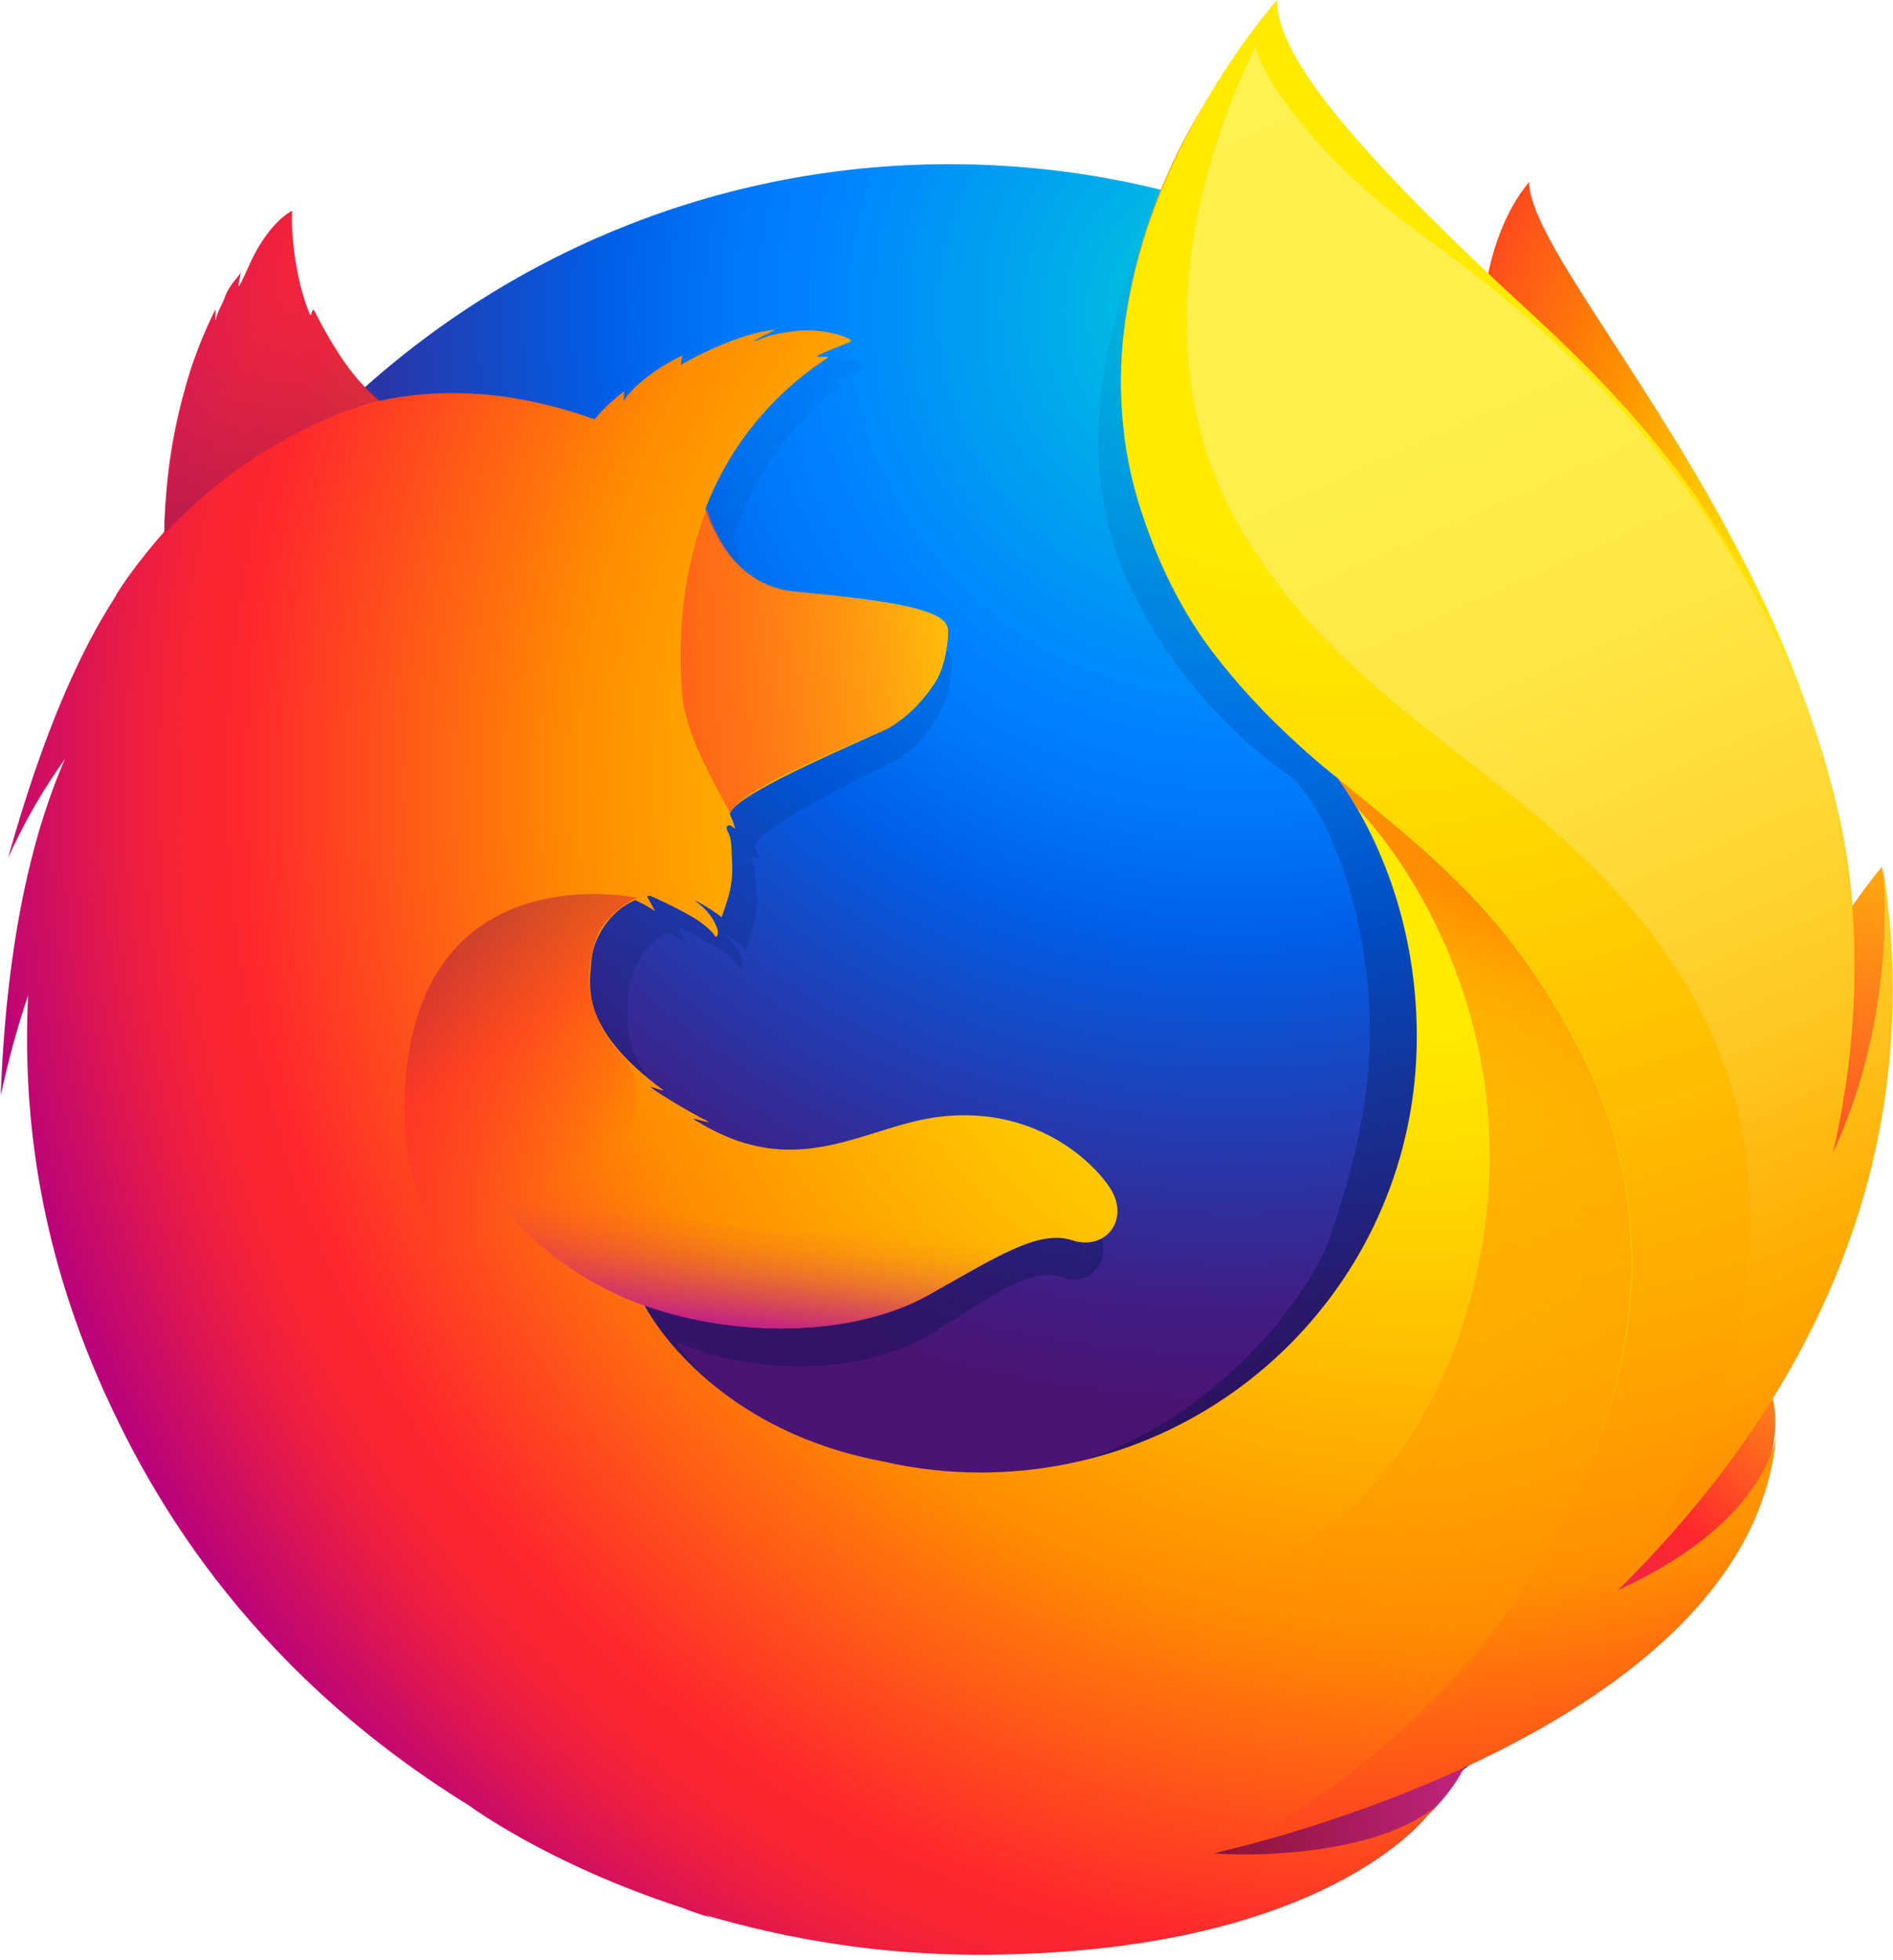 <svg width="256" height="265" viewBox="0 0 256 265" fill="none" xmlns="http://www.w3.org/2000/svg">
<g clip-path="url(#clip0_1_3744)">
<path d="M206.8 24.6C200.4 32.1 197.4 48.9 203.9 66C210.4 83.1 220.4 79.4 226.6 96.8C234.8 119.8 231 150.7 231 150.7C231 150.7 240.9 179.3 247.8 148.9C263.1 91.8 206.8 38.7 206.8 24.6Z" fill="url(#paint0_radial_1_3744)"/>
<path d="M128.4 261.699C194.3 261.699 247.6 208.099 247.6 141.899C247.6 75.699 194.2 22.199 128.4 22.199C62.6 22.199 9.3 75.799 9.3 141.899C9.2 208.099 62.6 261.699 128.4 261.699Z" fill="url(#paint1_radial_1_3744)"/>
<path d="M217.7 215.8C215.1 217.6 212.4 219.2 209.6 220.7C213.3 215.2 216.8 209.6 219.9 203.8C222.4 201 224.8 198.3 226.7 195.3C227.6 193.8 228.7 192.1 229.8 190C236.5 177.9 243.9 158.4 244.1 138.4V136.9C244.1 131.9 243.6 126.8 242.6 121.9C242.7 122.3 242.7 122.7 242.8 123.1C242.7 122.8 242.7 122.5 242.6 122.2C242.7 122.7 242.8 123.3 242.9 123.8C244.3 135.4 243.3 146.7 238.4 155.1C238.3 155.2 238.2 155.3 238.2 155.5C240.7 142.8 241.6 128.8 238.8 114.8C238.8 114.8 237.7 108 229.3 87.3C224.5 75.4 215.9 65.6 208.4 58.5C201.8 50.3 195.7 44.8 192.4 41.3C185.5 34 182.6 28.5 181.4 25C180.4 24.5 167.1 11.6 166.1 11.1C160.3 20.1 142.2 48.1 150.8 74.2C154.7 86.1 164.6 98.4 175 105.3C175.5 105.8 181.2 112 183.9 126C186.7 140.5 185.2 151.7 179.5 168.4C172.7 183 155.3 197.5 139 199C104.2 202.2 91.4 181.5 91.4 181.5C103.8 186.5 117.6 185.4 126 180.3C134.4 175.1 139.5 171.2 143.7 172.7C147.8 174.2 151 169.8 148.1 165.2C143.5 158.1 135.1 154.5 126.8 155.9C118.4 157.3 110.6 164 99.6 157.5C98.9 157.1 98.2 156.6 97.5 156.1C96.8 155.6 99.9 156.8 99.1 156.3C97 155.1 93.1 152.6 92.2 151.7C92 151.5 93.9 152.3 93.7 152.1C83.4 143.6 84.7 137.8 85 134.2C85.3 131.3 87.1 127.6 90.3 126.1C91.8 126.9 92.8 127.6 92.8 127.6C92.8 127.6 92.1 126.3 91.8 125.6C91.9 125.5 92 125.6 92.2 125.5C93.5 126.1 96.2 127.7 97.7 128.6C99.6 129.9 100.2 131.1 100.2 131.1C100.2 131.1 100.7 130.8 100.3 129.7C100.2 129.2 99.6 127.7 97.7 126.2H97.8C98.9 126.8 100 127.6 101 128.4C101.5 126.5 102.5 124.5 102.3 120.9C102.2 118.4 102.2 117.7 101.8 116.7C101.4 115.9 102 115.5 102.7 116.4C102.6 115.7 102.4 115 102.1 114.4V114.3C103 111.3 120.4 103.4 121.7 102.5C123.8 101 125.5 99.1 126.8 96.9C127.8 95.4 128.5 93.2 128.7 89.9C128.8 87.5 127.7 85.9 110 84.1C105.2 83.6 102.3 80.1 100.7 76.9C100.4 76.2 100.1 75.6 99.8 74.9C99.5 74.2 99.3 73.4 99.1 72.6C102 64.3 106.8 57.3 114 52C114.4 51.6 112.4 52.1 112.8 51.7C113.3 51.3 116.2 50.1 116.8 49.8C117.5 49.5 113.9 47.9 110.7 48.3C107.5 48.7 106.8 49.1 105 49.8C105.7 49.1 108 48.1 107.5 48.2C104 48.7 99.7 50.8 96 53.1C96 52.7 96.1 52.3 96.2 51.9C94.5 52.6 90.2 55.6 89 58.1C89.1 57.6 89.1 57.1 89.1 56.6C87.8 57.7 86.6 58.9 85.6 60.3L85 60.5C75 56.5 66.1 56.2 58.7 58C57.1 56.4 56.3 57.6 52.5 49.4C52.2 48.9 52.7 49.9 52.5 49.4C51.9 47.8 52.9 51.5 52.5 49.4C46.3 54.4 38.1 60 34.1 63.9C34.1 64.1 38.7 62.6 34.1 63.9C32.5 64.4 32.6 65.3 32.4 74C32.3 74.7 32.4 75.4 32.3 76C29.1 80 27 83.4 26.2 85.2C22.1 92.2 17.6 103.2 13.3 120.5C15.2 115.8 17.5 111.3 20.2 107C16.6 116.2 13.1 130.7 12.4 152.9C13.3 148.3 14.4 143.8 15.8 139.3C14.9 157.8 18.1 176.2 25.1 193.3C27.6 199.4 31.7 208.7 38.8 218.9C61 242.2 92.2 256.7 126.8 256.7C162.9 256.7 195.4 240.9 217.7 215.8Z" fill="url(#paint2_linear_1_3744)"/>
<path d="M190.9 232.7C234.6 227.6 254 182.6 229.1 181.7C206.7 181 170.2 235.1 190.9 232.7Z" fill="url(#paint3_radial_1_3744)"/>
<path d="M232.3 172.499C262.4 154.999 254.5 117.199 254.5 117.199C254.5 117.199 242.9 130.699 235 152.199C227.3 173.499 214.2 183.099 232.3 172.499Z" fill="url(#paint4_radial_1_3744)"/>
<path d="M136.8 255.101C178.8 268.501 214.8 235.401 192.6 224.401C172.4 214.501 116.9 248.801 136.8 255.101Z" fill="url(#paint5_radial_1_3744)"/>
<path d="M235.5 188.6C236.5 187.2 237.9 182.6 239.1 180.5C246.5 168.5 246.6 159 246.6 158.8C251.1 136.5 250.7 127.3 247.9 110.5C245.7 96.9 236 77.4 227.6 68.1C219 58.4 225 61.6 216.7 54.5C209.4 46.4 202.2 38.3 198.4 35.1C170.4 11.7 171 6.7 171.6 5.9C171.5 6 171.4 6.1 171.2 6.3C170.9 5 170.6 3.9 170.6 3.9C170.6 3.9 155.2 19.1 152 44.6C149.9 61.2 156.1 78.6 165.2 89.7C169.9 95.5 175.2 100.7 181 105.3C187.8 115.1 191.6 127.2 191.6 140.2C191.6 172.8 165.2 199.1 132.6 199.1C128.2 199.1 123.7 198.6 119.4 197.6C104 194.7 95.2 186.9 90.7 181.6C88.2 178.6 87.1 176.4 87.1 176.4C100.9 181.3 116.1 180.3 125.4 175.2C134.7 170 140.4 166.2 145 167.7C149.5 169.2 153.1 164.8 149.9 160.3C146.7 155.8 138.5 149.3 126.3 151.1C117 152.5 108.4 159.1 96.2 152.7C95.4 152.3 94.6 151.8 93.9 151.4C93.1 150.9 96.5 152.1 95.7 151.6C93.3 150.4 89.1 147.9 88 147C87.8 146.8 89.8 147.6 89.7 147.4C78.3 139 79.7 133.3 80 129.7C80.3 126.8 82.4 123.2 85.9 121.7C87.6 122.5 88.6 123.2 88.6 123.2C88.6 123.2 87.9 121.9 87.5 121.2C87.6 121.1 87.8 121.2 87.9 121.1C89.3 121.7 92.4 123.2 94 124.2C96.1 125.5 96.8 126.7 96.8 126.7C96.8 126.7 97.4 126.4 96.9 125.3C96.7 124.8 96.1 123.3 94 121.8H94.1C95.3 122.4 96.5 123.2 97.6 124C98.2 122.1 99.2 120.1 99 116.5C98.9 114 98.9 113.3 98.4 112.4C98 111.6 98.6 111.2 99.4 112.1C99.3 111.4 99 110.8 98.7 110.1V110C99.7 107 119 99.2 120.4 98.3C122.7 96.9 124.6 95 126.1 92.8C127.2 91.3 128 89.1 128.2 85.8C128.3 84.3 127.8 83.2 122.7 82C119.6 81.3 114.9 80.7 107.5 80C102.2 79.5 99 76.1 97.2 72.9C96.9 72.2 96.5 71.6 96.2 71C95.9 70.3 95.6 69.5 95.4 68.8C98.6 60.4 104.4 53.3 111.9 48.4C112.3 48 110.2 48.5 110.6 48.1C111.1 47.7 114.4 46.5 115 46.2C115.8 45.9 111.8 44.4 108.2 44.7C104.6 45.1 103.9 45.4 101.9 46.2C102.7 45.5 105.2 44.6 104.6 44.6C101 45 96.2 47 92.1 49.3C92.1 48.9 92.2 48.5 92.3 48.1C90.4 48.8 85.7 51.8 84.3 54.3C84.4 53.8 84.4 53.3 84.4 52.9C83 54 81.6 55.2 80.5 56.6L80.4 56.7C69.3 52.7 59.5 52.4 51.3 54.2C49.5 52.6 46.6 50.1 42.5 42C42.2 41.5 42.1 43 41.9 42.5C40.3 38.8 39.3 32.7 39.5 28.5C39.5 28.5 36.2 30 33.5 36.3C33 37.4 32.7 38.1 32.3 38.7C32.1 38.9 32.6 36.6 32.6 36.8C32.1 37.6 30.9 38.7 30.4 40.2C30 41.3 29.5 41.9 29.2 43.2L29.1 43.3C29.1 42.9 29.2 41.7 29.1 41.9C27.8 44.5 26.7 47.2 25.8 49.9C24.3 54.7 22.6 61.3 22.3 69.9C22.2 70.5 22.3 71.3 22.2 71.9C18.7 75.9 16.3 79.3 15.4 81C10.9 88 5.9 98.8 1.1 116C3.2 111.3 5.8 106.8 8.8 102.6C4.8 111.7 0.9 126.1 0.1 148.1C1.1 143.5 2.3 139 3.8 134.6C3.1 149.3 4.8 167.6 14.1 188.2C19.6 200.3 32.3 224.9 63.4 244.1C63.4 244.1 74 252 92.1 257.9C93.4 258.4 94.8 258.9 96.2 259.3C95.8 259.1 95.3 258.9 94.9 258.8C107 262.4 119.5 264.3 132.2 264.3C179.2 264.3 193.1 245.4 193.1 245.4L193 245.5C193.7 244.9 194.3 244.2 194.9 243.6C187.5 250.6 170.5 251.1 164.2 250.6C175 247.4 182.1 244.7 195.9 239.5C197.5 238.9 199.2 238.2 200.9 237.4L201.4 237.1C201.7 236.9 202.1 236.8 202.4 236.6C209.1 233.4 215.5 229.5 221.3 224.8C235.2 213.7 238.2 202.9 239.8 195.8C239.6 196.5 238.9 198.1 238.4 199.1C234.8 206.7 226.9 211.5 218.3 215.5C222.4 210.1 226.2 204.5 229.7 198.7C232.5 195.9 233.3 191.5 235.5 188.6Z" fill="url(#paint6_radial_1_3744)"/>
<path d="M218.6 215.1C224.3 208.9 229.3 201.7 233.2 193.6C243.1 172.8 258.4 138.1 246.4 102C236.9 73.4 223.8 57.8 207.2 42.5C180.2 17.7 172.7 6.6 172.7 0C172.7 0 141.5 34.7 155 71C168.5 107.3 196.2 105.9 214.5 143.7C236.1 188.2 197.1 236.8 164.8 250.4C166.8 250 236.5 234.2 240.2 194.3C240 195 238.4 206.1 218.6 215.1Z" fill="url(#paint7_radial_1_3744)"/>
<path d="M128.2 85.799C128.3 83.399 127.1 81.899 107.6 79.999C99.6 79.299 96.5 71.899 95.6 68.699C92.8 76.099 91.6 83.899 92.2 93.299C92.6 99.499 96.8 106.099 98.7 109.899C98.7 109.899 99.1 109.299 99.3 109.099C103 105.199 118.6 99.299 120.1 98.499C121.8 97.499 128 92.999 128.2 85.799Z" fill="url(#paint8_linear_1_3744)"/>
<path d="M42.5 42C42.2 41.5 42.1 43 41.9 42.5C40.3 38.8 39.3 32.8 39.6 28.5C39.6 28.5 36.3 30 33.6 36.3C33.1 37.4 32.8 38.1 32.4 38.7C32.2 38.9 32.7 36.6 32.7 36.8C32.2 37.6 31 38.7 30.5 40.1C30.1 41.2 29.6 41.9 29.3 43.3C29.2 43.7 29.4 41.6 29.3 41.9C22.9 54.2 21.7 72.8 22.4 72C36 57.5 51.5 54.1 51.5 54.1C49.6 52.9 46 49.3 42.5 42Z" fill="url(#paint9_linear_1_3744)"/>
<path d="M93.9 193.4C75.2 185.4 53.9 174.1 54.7 148.5C55.8 114.8 86.2 121.4 86.2 121.4C85.1 121.7 82 123.9 80.9 126.2C79.8 129.1 77.7 135.7 84 142.6C94 153.4 63.5 168.2 110.5 196.2C111.7 196.8 99.5 195.8 93.9 193.4Z" fill="url(#paint10_linear_1_3744)"/>
<path d="M87.3 176.6C100.6 181.2 116 180.4 125.3 175.3C131.5 171.8 139.5 166.3 144.3 167.7C140.1 166 136.9 165.2 133 165.1C132.3 165.1 131.6 165.1 130.9 165C129.5 165 128.1 165.1 126.7 165.2C124.3 165.4 121.7 166.9 119.3 166.7C119.2 166.7 121.6 165.7 121.4 165.7C120.1 166 118.7 166 117.3 166.2C116.4 166.3 115.6 166.4 114.6 166.5C86.9 168.8 63.6 151.5 63.6 151.5C61.6 158.1 72.5 171.4 87.3 176.6Z" fill="url(#paint11_linear_1_3744)"/>
<path d="M218.5 215.299C246.5 187.799 260.6 154.499 254.6 116.999C254.6 116.999 257 136.199 247.9 155.799C252.3 136.599 252.8 112.799 241.2 88.099C225.8 55.199 200.4 37.799 190.7 30.599C176 19.599 169.9 8.499 169.8 6.199C165.4 15.199 152.1 45.999 168.4 72.499C183.6 97.399 207.6 104.699 224.3 127.499C255.3 169.599 218.5 215.299 218.5 215.299Z" fill="url(#paint12_linear_1_3744)"/>
<path d="M214.5 143.801C204.7 123.601 192.5 114.801 181 105.301C182.3 107.201 182.7 107.801 183.4 109.101C193.6 119.901 208.5 146.301 197.7 179.501C177.2 241.901 95.4 212.501 86.8 204.301C90.3 240.401 150.7 257.701 190.1 234.301C212.4 212.901 230.5 176.901 214.5 143.801Z" fill="url(#paint13_linear_1_3744)"/>
</g>
<defs>
<radialGradient id="paint0_radial_1_3744" cx="0" cy="0" r="1" gradientUnits="userSpaceOnUse" gradientTransform="translate(251.236 81.61) rotate(2.26) scale(92.09 135.734)">
<stop offset="0.1" stop-color="#FFEA00"/>
<stop offset="0.17" stop-color="#FFDE00"/>
<stop offset="0.28" stop-color="#FFBF00"/>
<stop offset="0.43" stop-color="#FF8E00"/>
<stop offset="0.77" stop-color="#FF272D"/>
<stop offset="0.87" stop-color="#E0255A"/>
<stop offset="0.95" stop-color="#CC2477"/>
<stop offset="1" stop-color="#C42482"/>
</radialGradient>
<radialGradient id="paint1_radial_1_3744" cx="0" cy="0" r="1" gradientUnits="userSpaceOnUse" gradientTransform="translate(167.609 40.875) scale(261.338 261.338)">
<stop stop-color="#00CCDA"/>
<stop offset="0.22" stop-color="#0083FF"/>
<stop offset="0.26" stop-color="#007AF9"/>
<stop offset="0.33" stop-color="#005FE7"/>
<stop offset="0.44" stop-color="#2639AD"/>
<stop offset="0.52" stop-color="#401E84"/>
<stop offset="0.57" stop-color="#4A1475"/>
</radialGradient>
<linearGradient id="paint2_linear_1_3744" x1="145.243" y1="195.785" x2="93.837" y2="27.628" gradientUnits="userSpaceOnUse">
<stop stop-color="#000F43" stop-opacity="0.4"/>
<stop offset="0.48" stop-color="#001962" stop-opacity="0.17"/>
<stop offset="1" stop-color="#002079" stop-opacity="0"/>
</linearGradient>
<radialGradient id="paint3_radial_1_3744" cx="0" cy="0" r="1" gradientUnits="userSpaceOnUse" gradientTransform="translate(259.306 175.817) rotate(5.617) scale(87.852 87.852)">
<stop stop-color="#FFEA00"/>
<stop offset="0.5" stop-color="#FF272D"/>
<stop offset="1" stop-color="#C42482"/>
</radialGradient>
<radialGradient id="paint4_radial_1_3744" cx="0" cy="0" r="1" gradientUnits="userSpaceOnUse" gradientTransform="translate(259.64 91.204) rotate(5.617) scale(146.705 146.705)">
<stop stop-color="#FFE900"/>
<stop offset="0.16" stop-color="#FFAF0E"/>
<stop offset="0.32" stop-color="#FF7A1B"/>
<stop offset="0.47" stop-color="#FF4E26"/>
<stop offset="0.62" stop-color="#FF2C2E"/>
<stop offset="0.76" stop-color="#FF1434"/>
<stop offset="0.89" stop-color="#FF0538"/>
<stop offset="1" stop-color="#FF0039"/>
</radialGradient>
<radialGradient id="paint5_radial_1_3744" cx="0" cy="0" r="1" gradientUnits="userSpaceOnUse" gradientTransform="translate(266.98 228.577) rotate(5.617) scale(134.618 134.618)">
<stop stop-color="#FF272D"/>
<stop offset="0.5" stop-color="#C42482"/>
<stop offset="0.99" stop-color="#620700"/>
</radialGradient>
<radialGradient id="paint6_radial_1_3744" cx="0" cy="0" r="1" gradientUnits="userSpaceOnUse" gradientTransform="translate(192.048 105.807) scale(210.036 210.036)">
<stop offset="0.16" stop-color="#FFEA00"/>
<stop offset="0.23" stop-color="#FFDE00"/>
<stop offset="0.37" stop-color="#FFBF00"/>
<stop offset="0.54" stop-color="#FF8E00"/>
<stop offset="0.76" stop-color="#FF272D"/>
<stop offset="0.8" stop-color="#F92433"/>
<stop offset="0.84" stop-color="#E91C45"/>
<stop offset="0.89" stop-color="#CF0E62"/>
<stop offset="0.94" stop-color="#B5007F"/>
</radialGradient>
<radialGradient id="paint7_radial_1_3744" cx="0" cy="0" r="1" gradientUnits="userSpaceOnUse" gradientTransform="translate(180.004 8.399) scale(239.378 239.378)">
<stop offset="0.28" stop-color="#FFEA00"/>
<stop offset="0.4" stop-color="#FFDD00"/>
<stop offset="0.63" stop-color="#FFBA00"/>
<stop offset="0.86" stop-color="#FF9100"/>
<stop offset="0.93" stop-color="#FF6711"/>
<stop offset="0.99" stop-color="#FF4A1D"/>
</radialGradient>
<linearGradient id="paint8_linear_1_3744" x1="39.895" y1="98.043" x2="143" y2="82.298" gradientUnits="userSpaceOnUse">
<stop stop-color="#C42482" stop-opacity="0.5"/>
<stop offset="0.47" stop-color="#FF272D" stop-opacity="0.5"/>
<stop offset="0.49" stop-color="#FF2C2C" stop-opacity="0.51"/>
<stop offset="0.68" stop-color="#FF7A1A" stop-opacity="0.72"/>
<stop offset="0.83" stop-color="#FFB20D" stop-opacity="0.87"/>
<stop offset="0.94" stop-color="#FFD605" stop-opacity="0.96"/>
<stop offset="1" stop-color="#FFE302"/>
</linearGradient>
<linearGradient id="paint9_linear_1_3744" x1="39.119" y1="71.006" x2="28.368" y2="32.363" gradientUnits="userSpaceOnUse">
<stop stop-color="#891551" stop-opacity="0.6"/>
<stop offset="1" stop-color="#C42482" stop-opacity="0"/>
</linearGradient>
<linearGradient id="paint10_linear_1_3744" x1="58.746" y1="125.307" x2="80.894" y2="156.247" gradientUnits="userSpaceOnUse">
<stop offset="0.01" stop-color="#891551" stop-opacity="0.5"/>
<stop offset="0.48" stop-color="#FF272D" stop-opacity="0.5"/>
<stop offset="1" stop-color="#FF272D" stop-opacity="0"/>
</linearGradient>
<linearGradient id="paint11_linear_1_3744" x1="101.905" y1="179.171" x2="103.932" y2="159.294" gradientUnits="userSpaceOnUse">
<stop stop-color="#C42482"/>
<stop offset="0.08" stop-color="#C42482" stop-opacity="0.81"/>
<stop offset="0.21" stop-color="#C42482" stop-opacity="0.57"/>
<stop offset="0.33" stop-color="#C42482" stop-opacity="0.36"/>
<stop offset="0.45" stop-color="#C42482" stop-opacity="0.2"/>
<stop offset="0.56" stop-color="#C42482" stop-opacity="0.09"/>
<stop offset="0.67" stop-color="#C42482" stop-opacity="0.02"/>
<stop offset="0.77" stop-color="#C42482" stop-opacity="0"/>
</linearGradient>
<linearGradient id="paint12_linear_1_3744" x1="166.591" y1="9.713" x2="248.667" y2="193.245" gradientUnits="userSpaceOnUse">
<stop stop-color="#FFF14F"/>
<stop offset="0.27" stop-color="#FFEE4C"/>
<stop offset="0.45" stop-color="#FFE643"/>
<stop offset="0.61" stop-color="#FFD834"/>
<stop offset="0.76" stop-color="#FFC41E"/>
<stop offset="0.89" stop-color="#FFAB02"/>
<stop offset="0.9" stop-color="#FFA900"/>
<stop offset="0.95" stop-color="#FFA000"/>
<stop offset="1" stop-color="#FF9100"/>
</linearGradient>
<linearGradient id="paint13_linear_1_3744" x1="182.888" y1="115.274" x2="144.011" y2="219.662" gradientUnits="userSpaceOnUse">
<stop stop-color="#FF8E00"/>
<stop offset="0.04" stop-color="#FF8E00" stop-opacity="0.86"/>
<stop offset="0.08" stop-color="#FF8E00" stop-opacity="0.73"/>
<stop offset="0.13" stop-color="#FF8E00" stop-opacity="0.63"/>
<stop offset="0.18" stop-color="#FF8E00" stop-opacity="0.56"/>
<stop offset="0.23" stop-color="#FF8E00" stop-opacity="0.51"/>
<stop offset="0.28" stop-color="#FF8E00" stop-opacity="0.5"/>
<stop offset="0.39" stop-color="#FF8E00" stop-opacity="0.48"/>
<stop offset="0.52" stop-color="#FF8E00" stop-opacity="0.42"/>
<stop offset="0.68" stop-color="#FF8E00" stop-opacity="0.31"/>
<stop offset="0.84" stop-color="#FF8E00" stop-opacity="0.17"/>
<stop offset="1" stop-color="#FF8E00" stop-opacity="0"/>
</linearGradient>
<clipPath id="clip0_1_3744">
<rect width="256" height="265" fill="white"/>
</clipPath>
</defs>
</svg>
